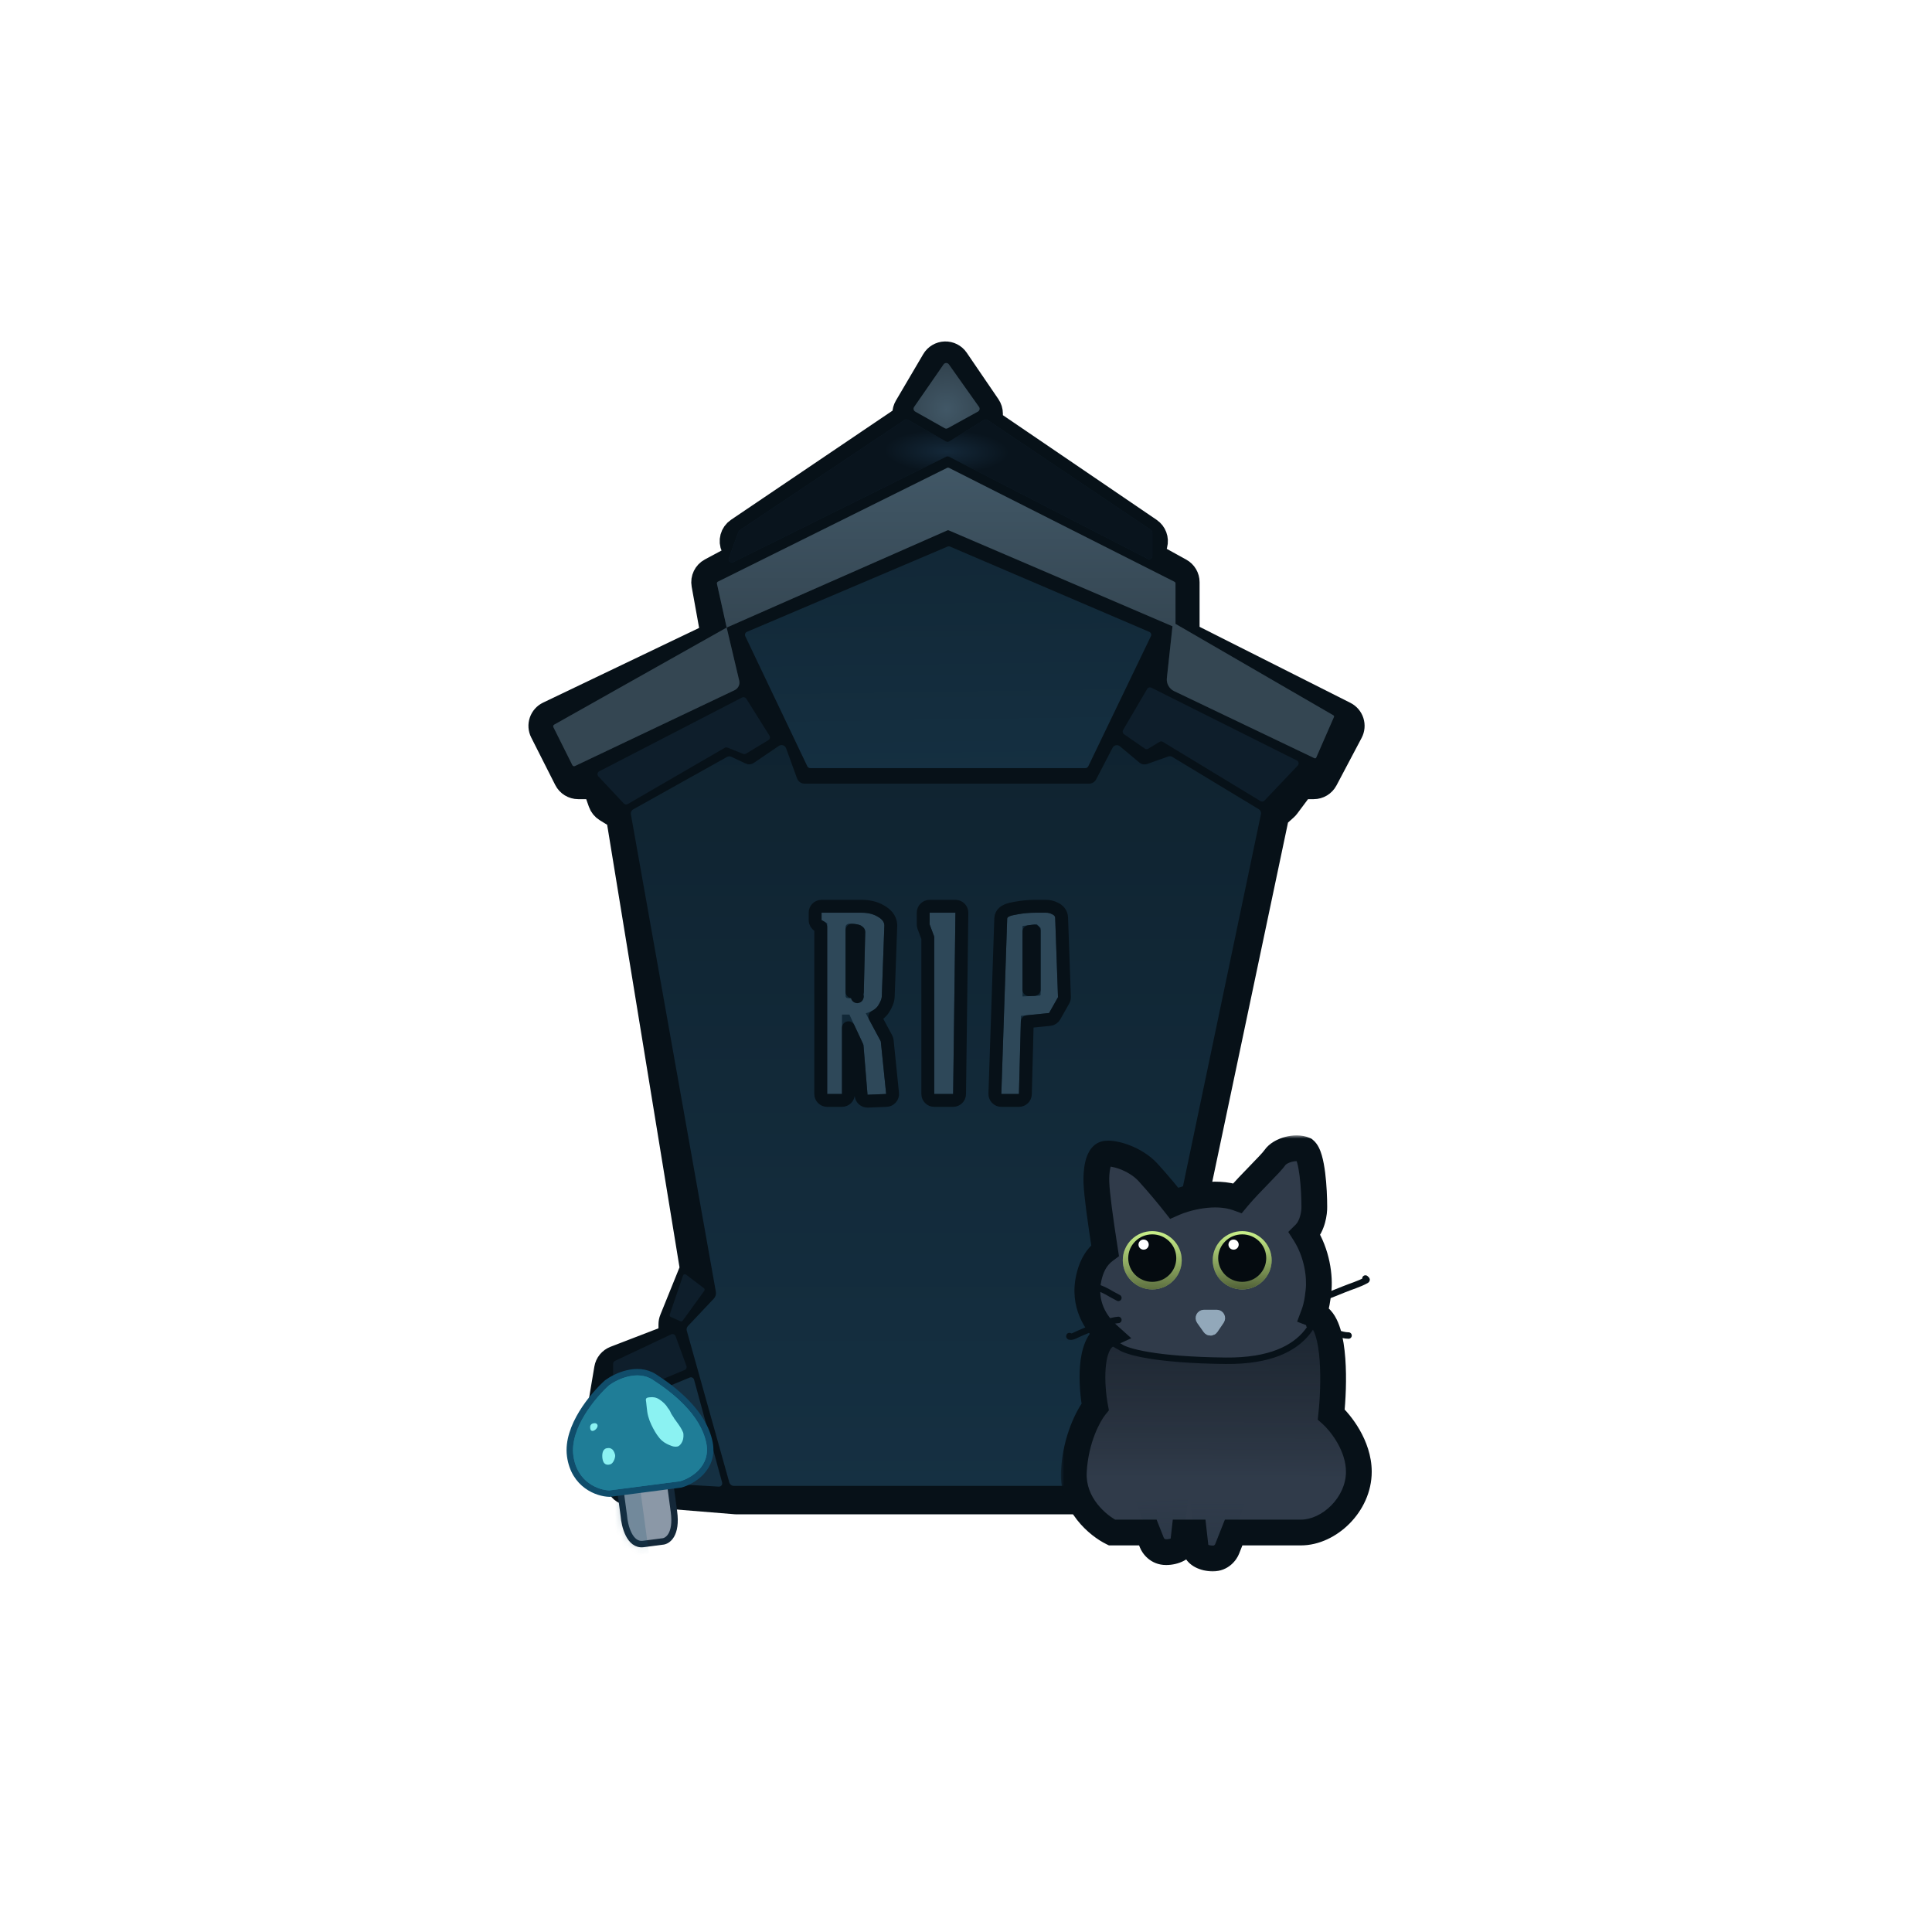<svg width="300" height="300" viewBox="0 0 300 300" fill="none" xmlns="http://www.w3.org/2000/svg">
<path d="M114.231 233.139C114.285 233.143 114.339 233.146 114.393 233.146H179.556C179.614 233.146 179.672 233.143 179.729 233.138L195.171 231.796C196.122 231.713 196.882 230.97 196.986 230.021L198.344 217.608C198.395 217.138 198.278 216.665 198.014 216.273L194.959 211.742C194.776 211.469 194.527 211.246 194.236 211.092L188.004 207.797V205.647C188.004 205.502 187.989 205.358 187.958 205.217L187.109 201.36C187.038 201.036 186.888 200.736 186.671 200.484L183.414 196.703L198.178 126.68L199.559 125.439C199.657 125.351 199.746 125.254 199.824 125.149L202.109 122.092H203.992C204.733 122.092 205.413 121.683 205.76 121.027L209.663 113.647C209.914 113.172 209.963 112.616 209.8 112.104C209.637 111.592 209.275 111.168 208.795 110.926L184.271 98.564V90.401C184.271 89.673 183.876 89.002 183.238 88.65L178.836 86.219L179.283 84.541C179.501 83.721 179.178 82.851 178.476 82.374L153.727 65.524V64.233C153.727 63.83 153.605 63.438 153.379 63.105L148.458 55.892C148.072 55.327 147.423 54.998 146.738 55.021C146.054 55.044 145.429 55.415 145.082 56.006L140.839 63.219C140.659 63.526 140.563 63.876 140.563 64.233V64.847L114.632 82.37C113.811 82.924 113.52 83.997 113.948 84.891L114.65 86.355L110.394 88.638C109.63 89.048 109.218 89.903 109.372 90.756L110.798 98.65L85.192 110.908C84.707 111.14 84.336 111.558 84.162 112.068C83.989 112.577 84.028 113.134 84.271 113.615L88.004 120.995C88.344 121.668 89.034 122.092 89.789 122.092H92.444L93.331 124.615C93.483 125.046 93.778 125.412 94.167 125.652L96.106 126.851L107.578 197.028L104.395 204.897C104.298 205.135 104.249 205.39 104.249 205.647V207.629L95.517 210.994C94.858 211.248 94.382 211.831 94.264 212.528L93.246 218.567C93.2 218.838 93.211 219.116 93.277 219.382L95.992 230.287C96.199 231.12 96.915 231.727 97.77 231.797L114.231 233.139Z" fill="#071118" stroke="#071118" stroke-width="4" stroke-linejoin="round"/>
<path d="M106.401 206.696L113.002 230.248C113.123 230.68 113.516 230.978 113.965 230.978H178.123C178.57 230.978 178.962 230.683 179.085 230.254L185.831 206.752C185.937 206.385 185.823 205.989 185.539 205.733L180.832 201.503C180.567 201.265 180.449 200.903 180.522 200.554L196.04 126.492C196.127 126.076 195.942 125.651 195.579 125.431L182.168 117.32C181.911 117.165 181.598 117.133 181.315 117.234L178.058 118.393C177.724 118.512 177.353 118.445 177.081 118.218L174.063 115.693C173.572 115.283 172.828 115.432 172.534 116L169.993 120.897C169.821 121.229 169.479 121.437 169.106 121.437H124.937C124.516 121.437 124.14 121.173 123.997 120.778L122.299 116.102C122.076 115.49 121.336 115.25 120.797 115.617L116.901 118.265C116.609 118.463 116.234 118.493 115.915 118.343L113.671 117.292C113.379 117.155 113.04 117.168 112.759 117.325L98.215 125.451C97.843 125.659 97.644 126.079 97.719 126.499L110.911 200.622C110.967 200.934 110.871 201.254 110.654 201.484L106.637 205.74C106.396 205.995 106.306 206.358 106.401 206.696Z" fill="#153042"/>
<path d="M106.401 206.696L113.002 230.248C113.123 230.68 113.516 230.978 113.965 230.978H178.123C178.57 230.978 178.962 230.683 179.085 230.254L185.831 206.752C185.937 206.385 185.823 205.989 185.539 205.733L180.832 201.503C180.567 201.265 180.449 200.903 180.522 200.554L196.04 126.492C196.127 126.076 195.942 125.651 195.579 125.431L182.168 117.32C181.911 117.165 181.598 117.133 181.315 117.234L178.058 118.393C177.724 118.512 177.353 118.445 177.081 118.218L174.063 115.693C173.572 115.283 172.828 115.432 172.534 116L169.993 120.897C169.821 121.229 169.479 121.437 169.106 121.437H124.937C124.516 121.437 124.14 121.173 123.997 120.778L122.299 116.102C122.076 115.49 121.336 115.25 120.797 115.617L116.901 118.265C116.609 118.463 116.234 118.493 115.915 118.343L113.671 117.292C113.379 117.155 113.04 117.168 112.759 117.325L98.215 125.451C97.843 125.659 97.644 126.079 97.719 126.499L110.911 200.622C110.967 200.934 110.871 201.254 110.654 201.484L106.637 205.74C106.396 205.995 106.306 206.358 106.401 206.696Z" fill="url(#paint0_linear_25_23152)" fill-opacity="0.27"/>
<path d="M106.401 206.696L113.002 230.248C113.123 230.68 113.516 230.978 113.965 230.978H178.123C178.57 230.978 178.962 230.683 179.085 230.254L185.831 206.752C185.937 206.385 185.823 205.989 185.539 205.733L180.832 201.503C180.567 201.265 180.449 200.903 180.522 200.554L196.04 126.492C196.127 126.076 195.942 125.651 195.579 125.431L182.168 117.32C181.911 117.165 181.598 117.133 181.315 117.234L178.058 118.393C177.724 118.512 177.353 118.445 177.081 118.218L174.063 115.693C173.572 115.283 172.828 115.432 172.534 116L169.993 120.897C169.821 121.229 169.479 121.437 169.106 121.437H124.937C124.516 121.437 124.14 121.173 123.997 120.778L122.299 116.102C122.076 115.49 121.336 115.25 120.797 115.617L116.901 118.265C116.609 118.463 116.234 118.493 115.915 118.343L113.671 117.292C113.379 117.155 113.04 117.168 112.759 117.325L98.215 125.451C97.843 125.659 97.644 126.079 97.719 126.499L110.911 200.622C110.967 200.934 110.871 201.254 110.654 201.484L106.637 205.74C106.396 205.995 106.306 206.358 106.401 206.696Z" stroke="#071118" stroke-width="0.5" stroke-linejoin="round"/>
<path fill-rule="evenodd" clip-rule="evenodd" d="M111.326 90.648L112.837 97.447L86.053 112.523C85.914 112.601 85.861 112.775 85.932 112.918L88.876 118.811C88.949 118.957 89.126 119.018 89.273 118.948L114.078 107.166C114.631 106.903 114.926 106.29 114.785 105.693L112.837 97.447L147.097 82.361C147.173 82.327 147.259 82.327 147.336 82.36L182.063 97.246L181.19 105.296C181.099 106.14 181.55 106.95 182.316 107.316L204.114 117.736C204.216 117.785 204.338 117.74 204.384 117.636L207.137 111.332C207.178 111.239 207.142 111.13 207.054 111.079L182.531 96.873V90.603C182.531 90.49 182.468 90.386 182.367 90.335L147.35 72.644C147.266 72.601 147.166 72.601 147.081 72.643L111.485 90.314C111.362 90.375 111.296 90.513 111.326 90.648Z" fill="#415766"/>
<path fill-rule="evenodd" clip-rule="evenodd" d="M111.326 90.648L112.837 97.447L86.053 112.523C85.914 112.601 85.861 112.775 85.932 112.918L88.876 118.811C88.949 118.957 89.126 119.018 89.273 118.948L114.078 107.166C114.631 106.903 114.926 106.29 114.785 105.693L112.837 97.447L147.097 82.361C147.173 82.327 147.259 82.327 147.336 82.36L182.063 97.246L181.19 105.296C181.099 106.14 181.55 106.95 182.316 107.316L204.114 117.736C204.216 117.785 204.338 117.74 204.384 117.636L207.137 111.332C207.178 111.239 207.142 111.13 207.054 111.079L182.531 96.873V90.603C182.531 90.49 182.468 90.386 182.367 90.335L147.35 72.644C147.266 72.601 147.166 72.601 147.081 72.643L111.485 90.314C111.362 90.375 111.296 90.513 111.326 90.648Z" fill="url(#paint1_linear_25_23152)" fill-opacity="0.2"/>
<path d="M107.101 213.904L95.547 218.679C95.317 218.774 95.191 219.024 95.253 219.265L97.929 229.706C97.983 229.917 98.167 230.068 98.385 230.081L111.619 230.842C111.961 230.862 112.22 230.541 112.131 230.212L107.774 214.234C107.695 213.944 107.379 213.789 107.101 213.904Z" fill="#153042"/>
<path d="M95.206 216.586V211.769C95.206 211.576 95.318 211.4 95.493 211.317L104.219 207.2C104.485 207.075 104.802 207.205 104.902 207.481L106.588 212.103C106.68 212.355 106.557 212.634 106.31 212.736L95.897 217.048C95.568 217.185 95.206 216.943 95.206 216.586Z" fill="#0E1E2B"/>
<path d="M185.046 213.999L196.6 218.775C196.83 218.87 196.955 219.12 196.893 219.361L194.218 229.801C194.163 230.012 193.979 230.164 193.762 230.177L180.527 230.938C180.186 230.958 179.926 230.637 180.016 230.307L184.372 214.33C184.451 214.039 184.767 213.884 185.046 213.999Z" fill="#153042"/>
<path d="M197.999 217.16L194.922 211.301C194.878 211.216 194.809 211.145 194.726 211.098L187.429 206.98C187.15 206.823 186.798 206.964 186.705 207.271L185.216 212.195C185.142 212.439 185.264 212.7 185.498 212.8L197.36 217.852C197.793 218.036 198.218 217.576 197.999 217.16Z" fill="#0E1E2B"/>
<path d="M187.083 204.883L181.639 200.403C181.532 200.316 181.499 200.166 181.559 200.042L183.232 196.558C183.324 196.367 183.58 196.329 183.724 196.485L187.117 200.179C187.162 200.227 187.19 200.29 187.195 200.355L187.572 204.625C187.596 204.89 187.288 205.052 187.083 204.883Z" fill="#0E1E2B"/>
<path d="M105.651 205.162L104.156 204.493C104.014 204.429 103.944 204.269 103.994 204.122L106.059 198.063C106.125 197.87 106.361 197.797 106.524 197.921L109.296 200.024C109.426 200.122 109.454 200.306 109.358 200.439L106.016 205.064C105.933 205.179 105.78 205.22 105.651 205.162Z" fill="#0E1E2B"/>
<path d="M141.947 63.188L146.52 56.586C146.718 56.301 147.139 56.299 147.339 56.582L152.019 63.182C152.192 63.426 152.114 63.765 151.853 63.909L147.171 66.493C147.019 66.576 146.835 66.576 146.683 66.49L142.112 63.908C141.856 63.764 141.779 63.43 141.947 63.188Z" fill="#415766"/>
<path d="M141.947 63.188L146.52 56.586C146.718 56.301 147.139 56.299 147.339 56.582L152.019 63.182C152.192 63.426 152.114 63.765 151.853 63.909L147.171 66.493C147.019 66.576 146.835 66.576 146.683 66.49L142.112 63.908C141.856 63.764 141.779 63.43 141.947 63.188Z" fill="url(#paint2_angular_25_23152)" fill-opacity="0.47"/>
<g filter="url(#filter0_d_25_23152)">
<path d="M130.744 171.871H128.444V145.35L127.572 144.874V143.724H133.757C134.761 143.724 135.594 143.922 136.254 144.319C136.941 144.689 137.298 145.138 137.325 145.667L136.928 156.648C136.928 157.044 136.743 157.533 136.373 158.115C136.03 158.67 135.382 159.08 134.431 159.344L136.77 163.705L137.602 171.871L134.708 171.99L134.074 164.22L131.893 159.542H130.744V171.871ZM131.299 156.688C131.299 156.767 131.338 156.846 131.418 156.926C131.523 156.978 131.642 157.005 131.775 157.005H133.876C134.034 157.005 134.114 156.926 134.114 156.767L134.351 146.737C134.351 146.367 134.18 146.063 133.836 145.825C133.519 145.561 132.832 145.429 131.775 145.429C131.457 145.535 131.299 145.693 131.299 145.905V156.688Z" fill="#2E4859"/>
<path d="M148.002 171.871H145.069V147.451L144.355 145.548V143.724H148.359L148.002 171.871Z" fill="#2E4859"/>
<path d="M156.396 144.636C156.396 144.372 156.885 144.16 157.863 144.002C158.841 143.817 159.792 143.724 160.717 143.724H162.422C162.766 143.724 163.083 143.803 163.374 143.962C163.691 144.094 163.849 144.292 163.849 144.557L164.285 156.846L162.898 159.304L158.537 159.74L158.22 171.871H155.484L156.396 144.636ZM161.352 156.608C161.51 156.608 161.59 156.529 161.59 156.371V146.103L160.995 145.508L158.775 145.786V156.727L161.352 156.608Z" fill="#2E4859"/>
<path d="M130.744 172.871C131.296 172.871 131.744 172.424 131.744 171.871V161.588L133.092 164.48L133.711 172.072C133.755 172.606 134.213 173.011 134.749 172.989L137.643 172.87C137.919 172.859 138.177 172.735 138.358 172.526C138.538 172.318 138.625 172.044 138.597 171.77L137.764 163.603C137.751 163.473 137.713 163.347 137.651 163.232L135.846 159.866C136.415 159.57 136.892 159.174 137.22 158.647C137.62 158.017 137.922 157.341 137.928 156.669L138.324 145.703C138.325 145.674 138.325 145.645 138.323 145.617C138.272 144.598 137.576 143.9 136.749 143.449C135.896 142.944 134.88 142.724 133.757 142.724H127.572C127.02 142.724 126.572 143.172 126.572 143.724V144.874C126.572 145.24 126.772 145.576 127.093 145.752L127.444 145.943V171.871C127.444 172.424 127.892 172.871 128.444 172.871H130.744ZM133.114 156.767C133.114 156.764 133.114 156.76 133.114 156.756L133.114 156.767ZM133.131 156.005H132.299V146.443C132.54 146.456 132.737 146.48 132.894 146.51C133.126 146.555 133.203 146.602 133.204 146.6C133.204 146.6 133.204 146.6 133.204 146.6C133.224 146.617 133.245 146.633 133.267 146.647C133.303 146.672 133.325 146.692 133.337 146.705C133.343 146.712 133.347 146.716 133.349 146.719C133.35 146.72 133.35 146.721 133.351 146.721C133.351 146.723 133.351 146.726 133.351 146.73L133.131 156.005ZM148.002 172.871C148.55 172.871 148.995 172.431 149.002 171.884L149.359 143.737C149.362 143.469 149.258 143.212 149.071 143.022C148.883 142.831 148.626 142.724 148.359 142.724H144.355C143.803 142.724 143.355 143.172 143.355 143.724V145.548C143.355 145.668 143.377 145.787 143.419 145.899L144.069 147.632V171.871C144.069 172.424 144.516 172.871 145.069 172.871H148.002ZM165.156 157.338C165.247 157.177 165.291 156.995 165.285 156.811L164.849 144.535C164.845 144.193 164.734 143.863 164.511 143.585C164.31 143.334 164.054 143.169 163.808 143.06C163.377 142.835 162.91 142.724 162.422 142.724H160.717C159.73 142.724 158.72 142.823 157.69 143.017C157.182 143.1 156.722 143.207 156.366 143.361C156.188 143.438 155.974 143.553 155.791 143.731C155.599 143.918 155.404 144.216 155.396 144.613L154.485 171.838C154.476 172.109 154.577 172.372 154.766 172.566C154.954 172.761 155.213 172.871 155.484 172.871H158.22C158.762 172.871 159.205 172.439 159.219 171.897L159.514 160.648L162.997 160.299C163.321 160.267 163.609 160.079 163.769 159.796L165.156 157.338ZM160.59 146.567V155.643L159.775 155.68V146.668L160.59 146.567Z" stroke="#071118" stroke-width="2" stroke-linejoin="round"/>
</g>
<path d="M114.666 82.585L113.173 86.663C113.017 87.087 113.459 87.483 113.864 87.283L146.919 70.907C147.061 70.837 147.228 70.838 147.369 70.91L178.204 86.771C178.537 86.943 178.933 86.701 178.933 86.327V82.698C178.933 82.532 178.85 82.376 178.712 82.284L153.346 65.215C153.183 65.106 152.971 65.102 152.804 65.205L147.398 68.552C147.242 68.649 147.046 68.652 146.886 68.561L140.985 65.189C140.821 65.095 140.617 65.102 140.459 65.207L114.857 82.341C114.769 82.4 114.702 82.486 114.666 82.585Z" fill="#0E1E2B"/>
<path d="M114.666 82.585L113.173 86.663C113.017 87.087 113.459 87.483 113.864 87.283L146.919 70.907C147.061 70.837 147.228 70.838 147.369 70.91L178.204 86.771C178.537 86.943 178.933 86.701 178.933 86.327V82.698C178.933 82.532 178.85 82.376 178.712 82.284L153.346 65.215C153.183 65.106 152.971 65.102 152.804 65.205L147.398 68.552C147.242 68.649 147.046 68.652 146.886 68.561L140.985 65.189C140.821 65.095 140.617 65.102 140.459 65.207L114.857 82.341C114.769 82.4 114.702 82.486 114.666 82.585Z" fill="url(#paint3_angular_25_23152)"/>
<path d="M174.395 113.348L178.132 106.979C178.265 106.752 178.552 106.667 178.787 106.785L201.372 118.085C201.673 118.235 201.743 118.633 201.511 118.877L196.352 124.312C196.19 124.482 195.931 124.517 195.73 124.395L180.565 115.197C180.405 115.1 180.204 115.101 180.045 115.198L178.308 116.257C178.14 116.36 177.926 116.354 177.764 116.241L174.542 114.013C174.327 113.864 174.263 113.574 174.395 113.348Z" fill="#0E1E2B"/>
<path d="M96.861 124.763L92.913 120.553C92.686 120.311 92.754 119.919 93.049 119.767L115.226 108.311C115.457 108.192 115.741 108.269 115.879 108.489L119.483 114.232C119.631 114.469 119.557 114.781 119.318 114.926L115.848 117.025C115.713 117.106 115.549 117.12 115.403 117.061L112.971 116.09C112.829 116.033 112.668 116.044 112.535 116.121L97.476 124.854C97.275 124.971 97.02 124.933 96.861 124.763Z" fill="#0E1E2B"/>
<path d="M125.359 118.986L115.729 98.79C115.606 98.534 115.722 98.226 115.984 98.115L147.132 84.878C147.258 84.825 147.399 84.825 147.525 84.879L178.453 98.114C178.715 98.226 178.831 98.534 178.707 98.79L168.989 118.987C168.906 119.16 168.731 119.27 168.539 119.27H125.811C125.618 119.27 125.442 119.16 125.359 118.986Z" fill="#153042"/>
<path d="M125.359 118.986L115.729 98.79C115.606 98.534 115.722 98.226 115.984 98.115L147.132 84.878C147.258 84.825 147.399 84.825 147.525 84.879L178.453 98.114C178.715 98.226 178.831 98.534 178.707 98.79L168.989 118.987C168.906 119.16 168.731 119.27 168.539 119.27H125.811C125.618 119.27 125.442 119.16 125.359 118.986Z" fill="url(#paint4_linear_25_23152)" fill-opacity="0.2"/>
<g filter="url(#filter1_d_25_23152)">
<path d="M175.659 239.969H188.673H204.998C209.39 239.969 214 235.626 214 230.533C214 226.459 211.144 222.902 209.716 221.633C210.186 217.291 210.432 208.166 207.655 206.407C204.878 204.649 196.122 205.675 192.09 206.407C187.589 206.783 177.86 207.887 174.953 209.302C172.046 210.718 172.477 217.327 173.055 220.454C172.061 221.687 170.008 225.43 169.747 230.533C169.487 235.637 173.58 238.95 175.659 239.969Z" fill="#303B4A"/>
<path d="M175.659 239.969H188.673H204.998C209.39 239.969 214 235.626 214 230.533C214 226.459 211.144 222.902 209.716 221.633C210.186 217.291 210.432 208.166 207.655 206.407C204.878 204.649 196.122 205.675 192.09 206.407C187.589 206.783 177.86 207.887 174.953 209.302C172.046 210.718 172.477 217.327 173.055 220.454C172.061 221.687 170.008 225.43 169.747 230.533C169.487 235.637 173.58 238.95 175.659 239.969Z" fill="url(#paint5_linear_25_23152)" fill-opacity="0.52"/>
<path d="M205.908 180.149L205.858 180.108L205.799 180.082C204.947 179.703 203.861 179.741 202.921 179.995C201.986 180.247 201.059 180.749 200.575 181.446C200.215 181.963 199.299 182.904 198.172 184.063L198.17 184.065C197.144 185.119 195.974 186.325 195.005 187.46C193.2 186.89 191.231 186.905 189.501 187.151C187.877 187.382 186.428 187.821 185.464 188.206C184.679 187.223 183.121 185.33 181.633 183.707C180.537 182.512 179.079 181.685 177.759 181.193C177.097 180.945 176.459 180.778 175.904 180.691C175.363 180.607 174.855 180.591 174.475 180.685C174.02 180.797 173.696 181.117 173.471 181.479C173.246 181.84 173.09 182.286 172.982 182.748C172.765 183.674 172.712 184.774 172.749 185.678C172.82 187.43 173.303 191.133 174.055 195.963C172.465 197.262 171.876 198.998 171.583 200.303C170.913 203.293 171.717 205.757 172.953 207.589C174.163 209.383 175.793 210.584 176.887 211.121C177.177 211.333 177.665 211.549 178.337 211.759C179.064 211.987 180.056 212.224 181.357 212.441C183.961 212.877 187.824 213.24 193.319 213.297C200.264 213.368 203.962 211.354 205.94 208.913C207.758 206.668 208.046 204.142 208.189 202.885C208.2 202.789 208.21 202.7 208.22 202.619C208.506 200.286 208.036 196.697 206.219 193.642C206.764 192.989 207.098 192.204 207.299 191.483C207.532 190.65 207.598 189.861 207.586 189.368C207.585 188.08 207.51 186.091 207.284 184.296C207.171 183.399 207.018 182.534 206.812 181.824C206.709 181.469 206.589 181.141 206.448 180.863C206.31 180.589 206.136 180.331 205.908 180.149Z" fill="#303B4A" stroke="#071118"/>
<ellipse cx="181.921" cy="197.693" rx="4.577" ry="4.525" fill="#CBF28B"/>
<ellipse cx="181.921" cy="197.693" rx="4.577" ry="4.525" fill="url(#paint6_linear_25_23152)" fill-opacity="0.54" style="mix-blend-mode:overlay"/>
<ellipse cx="181.921" cy="197.359" rx="3.73" ry="3.687" fill="#050B10"/>
<ellipse cx="180.58" cy="195.261" rx="0.796" ry="0.786" fill="white"/>
<ellipse cx="195.889" cy="197.693" rx="4.577" ry="4.525" fill="#CBF28B"/>
<ellipse cx="195.889" cy="197.693" rx="4.577" ry="4.525" fill="url(#paint7_linear_25_23152)" fill-opacity="0.6" style="mix-blend-mode:overlay"/>
<ellipse cx="195.89" cy="197.359" rx="3.73" ry="3.687" fill="#050B10"/>
<ellipse cx="194.549" cy="195.261" rx="0.796" ry="0.786" fill="white"/>
<path d="M181.867 241.559L179.102 234.575L187.703 232.813L186.72 241.559C186.72 242.373 185.405 243.016 184.078 243.016C182.751 243.016 182.051 242.045 181.867 241.559Z" fill="#303B4A"/>
<path d="M181.867 241.559L179.102 234.575L187.703 232.813L186.72 241.559C186.72 242.373 185.405 243.016 184.078 243.016C182.751 243.016 182.051 242.045 181.867 241.559Z" fill="url(#paint8_linear_25_23152)" fill-opacity="0.2"/>
<path d="M193.538 242.543L196.304 235.559L187.702 233.798L188.685 242.543C188.685 243.357 190 244 191.327 244C192.654 244 193.354 243.029 193.538 242.543Z" fill="#303B4A"/>
<path d="M193.538 242.543L196.304 235.559L187.702 233.798L188.685 242.543C188.685 243.357 190 244 191.327 244C192.654 244 193.354 243.029 193.538 242.543Z" fill="url(#paint9_linear_25_23152)" fill-opacity="0.2"/>
<mask id="path-26-outside-1_25_23152" maskUnits="userSpaceOnUse" x="167.735" y="178.301" width="49" height="68" fill="black">
<rect fill="white" x="167.735" y="178.301" width="49" height="68"/>
<path fill-rule="evenodd" clip-rule="evenodd" d="M172.071 200.412C172.368 199.088 172.964 197.386 174.595 196.177C173.815 191.198 173.319 187.411 173.248 185.658C173.177 183.905 173.458 181.451 174.595 181.17C175.731 180.89 179.207 181.801 181.264 184.045C182.91 185.841 184.646 187.972 185.308 188.814C187.105 188.019 191.593 186.752 195.168 188.042C196.178 186.83 197.463 185.509 198.585 184.355L198.585 184.355L198.585 184.355L198.585 184.355C199.67 183.24 200.601 182.282 200.985 181.731C201.765 180.609 204.177 179.908 205.596 180.539C206.788 181.493 207.085 186.827 207.085 189.374C207.109 190.263 206.844 192.348 205.596 193.582C207.511 196.598 208.008 200.244 207.724 202.558C207.714 202.639 207.704 202.727 207.693 202.822L207.693 202.823L207.693 202.823C207.605 203.59 207.468 204.781 206.983 206.076C207.234 206.173 207.459 206.284 207.655 206.407C210.432 208.166 210.186 217.291 209.716 221.633C211.144 222.902 214 226.459 214 230.533C214 235.626 209.39 239.969 204.998 239.969H194.558L193.538 242.543C193.354 243.029 192.654 244 191.327 244C190 244 188.686 243.357 188.686 242.543L188.396 239.969H186.899L186.72 241.559C186.72 242.373 185.405 243.016 184.078 243.016C182.751 243.016 182.052 242.044 181.867 241.559L181.238 239.969H175.659C173.58 238.95 169.487 235.637 169.747 230.533C170.008 225.43 172.061 221.687 173.055 220.454C172.477 217.327 172.046 210.718 174.953 209.302C174.989 209.285 175.026 209.268 175.064 209.25C173.126 207.508 171.157 204.486 172.071 200.412Z"/>
</mask>
<path d="M174.595 196.177L175.786 197.783L176.758 197.062L176.571 195.867L174.595 196.177ZM172.071 200.412L174.023 200.85L174.023 200.85L172.071 200.412ZM174.595 181.17L175.074 183.112L175.074 183.112L174.595 181.17ZM181.264 184.045L179.79 185.397L179.79 185.397L181.264 184.045ZM185.308 188.814L183.736 190.051L184.696 191.271L186.117 190.643L185.308 188.814ZM195.168 188.042L194.489 189.924L195.808 190.4L196.705 189.323L195.168 188.042ZM198.585 184.355L200.019 185.75L200.028 185.74L198.585 184.355ZM198.585 184.355L197.268 182.85L197.203 182.907L197.143 182.97L198.585 184.355ZM198.585 184.355L199.902 185.86L199.974 185.797L200.039 185.728L198.585 184.355ZM198.585 184.355L197.152 182.96L197.142 182.971L197.131 182.982L198.585 184.355ZM200.985 181.731L202.627 182.873L202.627 182.873L200.985 181.731ZM205.596 180.539L206.845 178.977L206.644 178.816L206.409 178.712L205.596 180.539ZM207.085 189.374H205.085V189.401L205.086 189.428L207.085 189.374ZM205.596 193.582L204.19 192.16L203.043 193.293L203.908 194.654L205.596 193.582ZM207.724 202.558L205.739 202.315L205.739 202.315L207.724 202.558ZM207.693 202.822L205.706 202.594L205.706 202.594L207.693 202.822ZM207.693 202.823L205.706 202.596L205.705 202.606L205.704 202.616L207.693 202.823ZM207.693 202.823L209.68 203.051L209.681 203.041L209.682 203.03L207.693 202.823ZM206.983 206.076L205.11 205.374L204.416 207.227L206.26 207.941L206.983 206.076ZM207.655 206.407L208.725 204.718L208.725 204.718L207.655 206.407ZM209.716 221.633L207.727 221.418L207.616 222.443L208.387 223.128L209.716 221.633ZM194.558 239.969V237.969H193.199L192.698 239.232L194.558 239.969ZM193.538 242.543L191.679 241.807L191.673 241.82L191.668 241.834L193.538 242.543ZM188.686 242.543H190.686V242.431L190.673 242.32L188.686 242.543ZM188.396 239.969L190.384 239.745L190.184 237.969H188.396V239.969ZM186.899 239.969V237.969H185.111L184.911 239.745L186.899 239.969ZM186.72 241.559L184.732 241.335L184.72 241.447V241.559H186.72ZM181.867 241.559L183.737 240.85L183.732 240.836L183.727 240.822L181.867 241.559ZM181.238 239.969L183.097 239.232L182.597 237.969H181.238V239.969ZM175.659 239.969L174.779 241.765L175.196 241.969H175.659V239.969ZM169.747 230.533L171.745 230.635L171.745 230.635L169.747 230.533ZM173.055 220.454L174.612 221.709L175.189 220.994L175.022 220.09L173.055 220.454ZM174.953 209.302L174.078 207.504L174.078 207.504L174.953 209.302ZM175.064 209.25L175.897 211.069L178.667 209.8L176.401 207.763L175.064 209.25ZM173.403 194.57C171.202 196.203 170.457 198.472 170.12 199.974L174.023 200.85C174.28 199.704 174.726 198.569 175.786 197.783L173.403 194.57ZM171.25 185.739C171.326 187.628 171.843 191.532 172.619 196.486L176.571 195.867C175.787 190.864 175.312 187.194 175.247 185.577L171.25 185.739ZM174.115 179.228C173.149 179.467 172.544 180.13 172.198 180.685C171.853 181.239 171.65 181.859 171.522 182.405C171.263 183.507 171.21 184.752 171.25 185.739L175.247 185.577C175.216 184.811 175.267 183.953 175.416 183.318C175.491 182.997 175.567 182.841 175.592 182.801C175.616 182.762 175.473 183.013 175.074 183.112L174.115 179.228ZM182.738 182.694C181.439 181.276 179.756 180.337 178.284 179.787C177.538 179.509 176.802 179.314 176.136 179.209C175.525 179.114 174.783 179.063 174.115 179.228L175.074 183.112C174.974 183.136 175.094 183.095 175.518 183.161C175.888 183.219 176.362 183.34 176.885 183.535C177.948 183.932 179.032 184.57 179.79 185.397L182.738 182.694ZM186.879 187.577C186.199 186.712 184.43 184.539 182.738 182.694L179.79 185.397C181.39 187.142 183.092 189.232 183.736 190.051L186.879 187.577ZM195.847 186.161C193.636 185.363 191.257 185.387 189.29 185.666C187.309 185.948 185.56 186.515 184.499 186.985L186.117 190.643C186.852 190.318 188.246 189.854 189.852 189.626C191.472 189.396 193.125 189.431 194.489 189.924L195.847 186.161ZM197.152 182.961C196.043 184.1 194.7 185.479 193.631 186.762L196.705 189.323C197.656 188.181 198.884 186.917 200.019 185.75L197.152 182.961ZM197.143 182.97L197.143 182.97L200.028 185.74L200.028 185.74L197.143 182.97ZM197.268 182.85L197.268 182.85L199.902 185.86L199.902 185.86L197.268 182.85ZM197.131 182.982L197.131 182.982L200.039 185.728L200.04 185.728L197.131 182.982ZM199.343 180.589C199.08 180.967 198.311 181.769 197.152 182.96L200.019 185.749C201.028 184.712 202.123 183.597 202.627 182.873L199.343 180.589ZM206.409 178.712C205.127 178.141 203.657 178.243 202.53 178.546C201.424 178.845 200.111 179.484 199.343 180.589L202.627 182.873C202.613 182.893 202.665 182.817 202.86 182.7C203.044 182.59 203.29 182.485 203.572 182.409C204.2 182.239 204.646 182.305 204.783 182.366L206.409 178.712ZM209.085 189.374C209.085 188.044 209.009 185.986 208.772 184.109C208.654 183.175 208.489 182.223 208.252 181.406C208.134 180.998 207.984 180.575 207.787 180.187C207.602 179.819 207.309 179.349 206.845 178.977L204.346 182.1C204.18 181.968 204.158 181.873 204.217 181.989C204.265 182.085 204.334 182.255 204.411 182.521C204.565 183.052 204.698 183.772 204.803 184.609C205.013 186.274 205.085 188.157 205.085 189.374H209.085ZM207.002 195.004C207.963 194.054 208.472 192.862 208.744 191.886C209.019 190.901 209.102 189.958 209.085 189.321L205.086 189.428C205.093 189.679 205.055 190.223 204.891 190.811C204.725 191.408 204.477 191.875 204.19 192.16L207.002 195.004ZM209.709 202.802C210.043 200.076 209.473 195.956 207.284 192.51L203.908 194.654C205.549 197.239 205.972 200.412 205.739 202.315L209.709 202.802ZM209.68 203.05C209.691 202.953 209.7 202.873 209.709 202.802L205.739 202.315C205.728 202.405 205.717 202.501 205.706 202.594L209.68 203.05ZM209.68 203.05L209.68 203.049L205.706 202.594L205.706 202.596L209.68 203.05ZM209.682 203.03L209.682 203.029L205.704 202.616L205.704 202.617L209.682 203.03ZM208.856 206.778C209.435 205.233 209.591 203.827 209.68 203.051L205.706 202.595C205.619 203.354 205.502 204.329 205.11 205.374L208.856 206.778ZM208.725 204.718C208.398 204.511 208.051 204.345 207.705 204.211L206.26 207.941C206.417 208.002 206.521 208.056 206.585 208.097L208.725 204.718ZM211.704 221.848C211.948 219.596 212.136 216.102 211.897 212.903C211.778 211.308 211.548 209.701 211.126 208.329C210.729 207.039 210.043 205.552 208.725 204.718L206.585 208.097C206.655 208.142 206.98 208.455 207.303 209.506C207.601 210.475 207.8 211.75 207.908 213.2C208.124 216.088 207.954 219.328 207.727 221.418L211.704 221.848ZM216 230.533C216 228.038 215.13 225.785 214.128 224.037C213.127 222.29 211.918 220.915 211.044 220.138L208.387 223.128C208.941 223.621 209.874 224.659 210.658 226.026C211.441 227.393 212 228.955 212 230.533H216ZM204.998 241.969C207.834 241.969 210.573 240.586 212.569 238.566C214.578 236.533 216 233.688 216 230.533H212C212 232.471 211.117 234.344 209.723 235.755C208.316 237.179 206.554 237.969 204.998 237.969V241.969ZM194.558 241.969H204.998V237.969H194.558V241.969ZM195.398 243.28L196.417 240.705L192.698 239.232L191.679 241.807L195.398 243.28ZM191.327 246C193.76 246 195.041 244.221 195.408 243.252L191.668 241.834C191.687 241.784 191.692 241.788 191.666 241.824C191.644 241.855 191.614 241.889 191.58 241.918C191.547 241.945 191.516 241.963 191.485 241.975C191.457 241.986 191.409 242 191.327 242V246ZM186.686 242.543C186.686 244.092 187.877 244.975 188.571 245.343C189.384 245.775 190.372 246 191.327 246V242C191.154 242 190.977 241.979 190.813 241.94C190.648 241.901 190.523 241.851 190.446 241.81C190.361 241.765 190.387 241.76 190.455 241.842C190.532 241.936 190.686 242.178 190.686 242.543H186.686ZM186.409 240.192L186.698 242.766L190.673 242.32L190.384 239.745L186.409 240.192ZM186.899 241.969H188.396V237.969H186.899V241.969ZM188.707 241.782L188.886 240.192L184.911 239.745L184.732 241.335L188.707 241.782ZM184.078 245.016C185.033 245.016 186.021 244.791 186.835 244.359C187.528 243.991 188.72 243.107 188.72 241.559H184.72C184.72 241.194 184.873 240.951 184.95 240.858C185.018 240.775 185.045 240.78 184.959 240.826C184.882 240.867 184.758 240.917 184.592 240.956C184.429 240.994 184.252 241.016 184.078 241.016V245.016ZM179.997 242.268C180.365 243.237 181.645 245.016 184.078 245.016V241.016C183.996 241.016 183.948 241.002 183.92 240.991C183.889 240.979 183.858 240.961 183.825 240.934C183.791 240.905 183.761 240.871 183.739 240.84C183.714 240.803 183.718 240.799 183.737 240.85L179.997 242.268ZM179.378 240.705L180.008 242.295L183.727 240.822L183.097 239.232L179.378 240.705ZM175.659 241.969H181.238V237.969H175.659V241.969ZM167.75 230.432C167.589 233.577 168.781 236.142 170.253 238.018C171.705 239.868 173.493 241.135 174.779 241.765L176.539 238.173C175.746 237.784 174.448 236.885 173.399 235.548C172.37 234.236 171.645 232.594 171.745 230.635L167.75 230.432ZM171.498 219.199C170.249 220.749 168.032 224.892 167.75 230.432L171.745 230.635C171.983 225.967 173.873 222.626 174.612 221.709L171.498 219.199ZM174.078 207.504C172.756 208.148 171.969 209.308 171.501 210.437C171.033 211.568 170.805 212.85 170.704 214.071C170.502 216.518 170.778 219.137 171.089 220.818L175.022 220.09C174.754 218.643 174.526 216.394 174.69 214.401C174.773 213.402 174.946 212.572 175.197 211.968C175.448 211.361 175.697 211.165 175.829 211.101L174.078 207.504ZM174.231 207.432C174.18 207.455 174.129 207.48 174.078 207.504L175.829 211.101C175.85 211.09 175.872 211.08 175.897 211.069L174.231 207.432ZM170.12 199.974C168.993 204.997 171.466 208.705 173.727 210.738L176.401 207.763C174.786 206.311 173.322 203.975 174.023 200.85L170.12 199.974Z" fill="#071118" mask="url(#path-26-outside-1_25_23152)"/>
</g>
<path d="M96.864 235.344L96.202 230.439L103.834 228.682L104.649 234.718C105.138 238.34 103.649 239.326 102.844 239.367L99.891 239.75C97.754 240.027 96.983 236.928 96.864 235.344Z" fill="#8B98A7" stroke="#142839"/>
<mask id="mask0_25_23152" style="mask-type:alpha" maskUnits="userSpaceOnUse" x="95" y="228" width="11" height="13">
<path d="M96.872 235.338L96.206 230.43L103.828 228.679L104.648 234.72C105.14 238.344 103.654 239.33 102.85 239.369L99.901 239.749C97.766 240.025 96.992 236.923 96.872 235.338Z" fill="#8B98A7" stroke="#142839"/>
</mask>
<g mask="url(#mask0_25_23152)">
<rect opacity="0.2" width="4.877" height="11.675" transform="matrix(0.992 -0.128 0.134 0.991 94.368 230.292)" fill="#104D6B"/>
</g>
<path d="M94.619 231.929L94.659 231.93L94.697 231.925L100.044 231.232L105.672 230.502L105.709 230.497L105.744 230.487C106.638 230.233 107.921 229.615 108.896 228.567C109.887 227.5 110.559 225.985 110.166 224.007C109.694 221.63 108.282 219.56 106.645 217.859C105.004 216.155 103.105 214.788 101.599 213.819C100.252 212.951 98.722 212.953 97.412 213.265C96.103 213.578 94.951 214.213 94.277 214.712L94.258 214.726L94.241 214.741C93.167 215.704 91.606 217.408 90.38 219.417C89.162 221.414 88.228 223.792 88.536 226.075C88.84 228.328 89.908 229.792 91.141 230.691C92.357 231.579 93.715 231.904 94.619 231.929Z" fill="#1F7D97" stroke="#104D6B"/>
<g style="mix-blend-mode:screen" filter="url(#filter2_f_25_23152)">
<path d="M94.63 231.43L99.977 230.736L105.605 230.007C107.259 229.536 110.39 227.696 109.675 224.102C108.783 219.609 104.308 216.156 101.33 214.238C98.946 212.704 95.834 214.182 94.576 215.114C92.49 216.985 88.461 221.783 89.032 226.01C89.602 230.238 93.002 231.385 94.63 231.43Z" fill="#1F7D97"/>
</g>
<path d="M102.407 217.317C102.867 217.627 103.385 218.061 103.697 218.627C103.884 218.819 104.084 219.16 104.185 219.435C104.248 219.604 104.543 219.964 104.734 220.323C104.864 220.478 105.015 220.706 105.135 220.871C105.478 221.343 105.822 221.825 106.061 222.401C106.185 222.698 106.124 223.337 106.036 223.609C105.912 223.987 105.696 224.33 105.41 224.525C105.155 224.699 104.652 224.652 104.368 224.554C103.838 224.371 103.255 224.113 102.788 223.699C102.25 223.221 101.8 222.505 101.43 221.812C101.002 221.009 100.646 220.166 100.506 219.216C100.431 218.707 100.397 218.194 100.332 217.684C100.315 217.554 100.271 217.386 100.3 217.257C100.363 216.978 100.766 216.99 100.942 216.967C101.444 216.902 101.933 216.998 102.407 217.317Z" fill="#8BF2F2"/>
<path d="M93.659 226.914C93.468 226.422 93.456 225.592 93.727 225.201C93.942 224.915 94.131 224.89 94.308 224.867C94.618 224.827 94.781 224.846 95.049 225.039C95.263 225.193 95.555 225.746 95.522 226.112C95.477 226.609 95.179 227.228 94.812 227.365C94.411 227.516 93.884 227.496 93.659 226.914Z" fill="#8BF2F2"/>
<path d="M92.668 221.102C93.222 221.616 91.786 222.813 91.65 221.803C91.615 221.544 91.638 221.329 91.819 221.163C92.012 220.986 92.46 220.909 92.668 221.102Z" fill="#8BF2F2"/>
<path d="M203.994 202.034C205.547 201.464 207.083 200.861 208.613 200.234C209.753 199.766 211.049 199.396 212.129 198.795C212.326 198.685 212.078 198.639 212.021 198.526" stroke="#071118" stroke-linecap="round"/>
<path d="M203.319 205.793C204.418 205.941 205.426 206.452 206.502 206.693C206.917 206.786 207.296 206.924 207.704 207.046C208.258 207.211 208.817 207.38 209.403 207.38" stroke="#071118" stroke-linecap="round"/>
<path d="M173.661 201.532C173.06 201.235 172.489 200.895 171.905 200.567C171.151 200.144 170.315 199.89 169.511 199.574C169.375 199.521 167.729 198.991 167.765 198.795C167.784 198.69 167.908 198.845 167.915 198.86" stroke="#071118" stroke-linecap="round"/>
<path d="M173.66 204.957C172.469 205.048 171.29 205.592 170.191 206.006C168.998 206.455 167.834 206.933 166.685 207.481C166.562 207.54 165.968 207.636 166.056 207.463" stroke="#071118" stroke-linecap="round"/>
<path d="M186.707 204.846L187.72 206.275C187.842 206.446 188.096 206.443 188.213 206.27L189.185 204.841C189.32 204.642 189.177 204.373 188.937 204.373H186.952C186.708 204.373 186.566 204.647 186.707 204.846Z" stroke="#92A8BA" stroke-width="2"/>
<defs>
<filter id="filter0_d_25_23152" x="125.572" y="139.724" width="40.713" height="34.266" filterUnits="userSpaceOnUse" color-interpolation-filters="sRGB">
<feFlood flood-opacity="0" result="BackgroundImageFix"/>
<feColorMatrix in="SourceAlpha" type="matrix" values="0 0 0 0 0 0 0 0 0 0 0 0 0 0 0 0 0 0 127 0" result="hardAlpha"/>
<feOffset dy="-2"/>
<feComposite in2="hardAlpha" operator="out"/>
<feColorMatrix type="matrix" values="0 0 0 0 0.055 0 0 0 0 0.118 0 0 0 0 0.169 0 0 0 1 0"/>
<feBlend mode="normal" in2="BackgroundImageFix" result="effect1_dropShadow_25_23152"/>
<feBlend mode="normal" in="SourceGraphic" in2="effect1_dropShadow_25_23152" result="shape"/>
</filter>
<filter id="filter1_d_25_23152" x="164.735" y="176.301" width="51.265" height="69.699" filterUnits="userSpaceOnUse" color-interpolation-filters="sRGB">
<feFlood flood-opacity="0" result="BackgroundImageFix"/>
<feColorMatrix in="SourceAlpha" type="matrix" values="0 0 0 0 0 0 0 0 0 0 0 0 0 0 0 0 0 0 127 0" result="hardAlpha"/>
<feOffset dx="-3" dy="-2"/>
<feComposite in2="hardAlpha" operator="out"/>
<feColorMatrix type="matrix" values="0 0 0 0 0 0 0 0 0 0 0 0 0 0 0 0 0 0 0.25 0"/>
<feBlend mode="normal" in2="BackgroundImageFix" result="effect1_dropShadow_25_23152"/>
<feBlend mode="normal" in="SourceGraphic" in2="effect1_dropShadow_25_23152" result="shape"/>
</filter>
<filter id="filter2_f_25_23152" x="75.477" y="200.074" width="47.803" height="44.856" filterUnits="userSpaceOnUse" color-interpolation-filters="sRGB">
<feFlood flood-opacity="0" result="BackgroundImageFix"/>
<feBlend mode="normal" in="SourceGraphic" in2="BackgroundImageFix" result="shape"/>
<feGaussianBlur stdDeviation="6.75" result="effect1_foregroundBlur_25_23152"/>
</filter>
<linearGradient id="paint0_linear_25_23152" x1="146.89" y1="114.894" x2="146.89" y2="230.978" gradientUnits="userSpaceOnUse">
<stop/>
<stop offset="1" stop-opacity="0"/>
</linearGradient>
<linearGradient id="paint1_linear_25_23152" x1="146.527" y1="72.612" x2="146.527" y2="98.771" gradientUnits="userSpaceOnUse">
<stop stop-opacity="0"/>
<stop offset="1"/>
</linearGradient>
<radialGradient id="paint2_angular_25_23152" cx="0" cy="0" r="1" gradientUnits="userSpaceOnUse" gradientTransform="translate(146.989 63.514) rotate(-90.824) scale(14.196 14.304)">
<stop stop-opacity="0"/>
<stop offset="1"/>
</radialGradient>
<radialGradient id="paint3_angular_25_23152" cx="0" cy="0" r="1" gradientUnits="userSpaceOnUse" gradientTransform="translate(146.983 70.092) rotate(-88.731) scale(3.34 9.694)">
<stop stop-color="#142839"/>
<stop offset="1" stop-color="#09141D"/>
</radialGradient>
<linearGradient id="paint4_linear_25_23152" x1="135.679" y1="123.459" x2="135.033" y2="79.695" gradientUnits="userSpaceOnUse">
<stop stop-opacity="0"/>
<stop offset="1"/>
</linearGradient>
<linearGradient id="paint5_linear_25_23152" x1="187.429" y1="231.554" x2="187.517" y2="206.13" gradientUnits="userSpaceOnUse">
<stop stop-opacity="0"/>
<stop offset="1" stop-color="#09141D"/>
</linearGradient>
<linearGradient id="paint6_linear_25_23152" x1="181.921" y1="193.168" x2="181.921" y2="202.217" gradientUnits="userSpaceOnUse">
<stop stop-opacity="0"/>
<stop offset="1"/>
</linearGradient>
<linearGradient id="paint7_linear_25_23152" x1="195.889" y1="193.168" x2="195.889" y2="202.217" gradientUnits="userSpaceOnUse">
<stop stop-opacity="0"/>
<stop offset="1"/>
</linearGradient>
<linearGradient id="paint8_linear_25_23152" x1="183.111" y1="234.661" x2="183.396" y2="243.016" gradientUnits="userSpaceOnUse">
<stop stop-color="#142839" stop-opacity="0"/>
<stop offset="1" stop-color="#142839"/>
</linearGradient>
<linearGradient id="paint9_linear_25_23152" x1="192.003" y1="235.059" x2="192.003" y2="244" gradientUnits="userSpaceOnUse">
<stop stop-color="#142839" stop-opacity="0"/>
<stop offset="1" stop-color="#142839"/>
</linearGradient>
</defs>
</svg>
